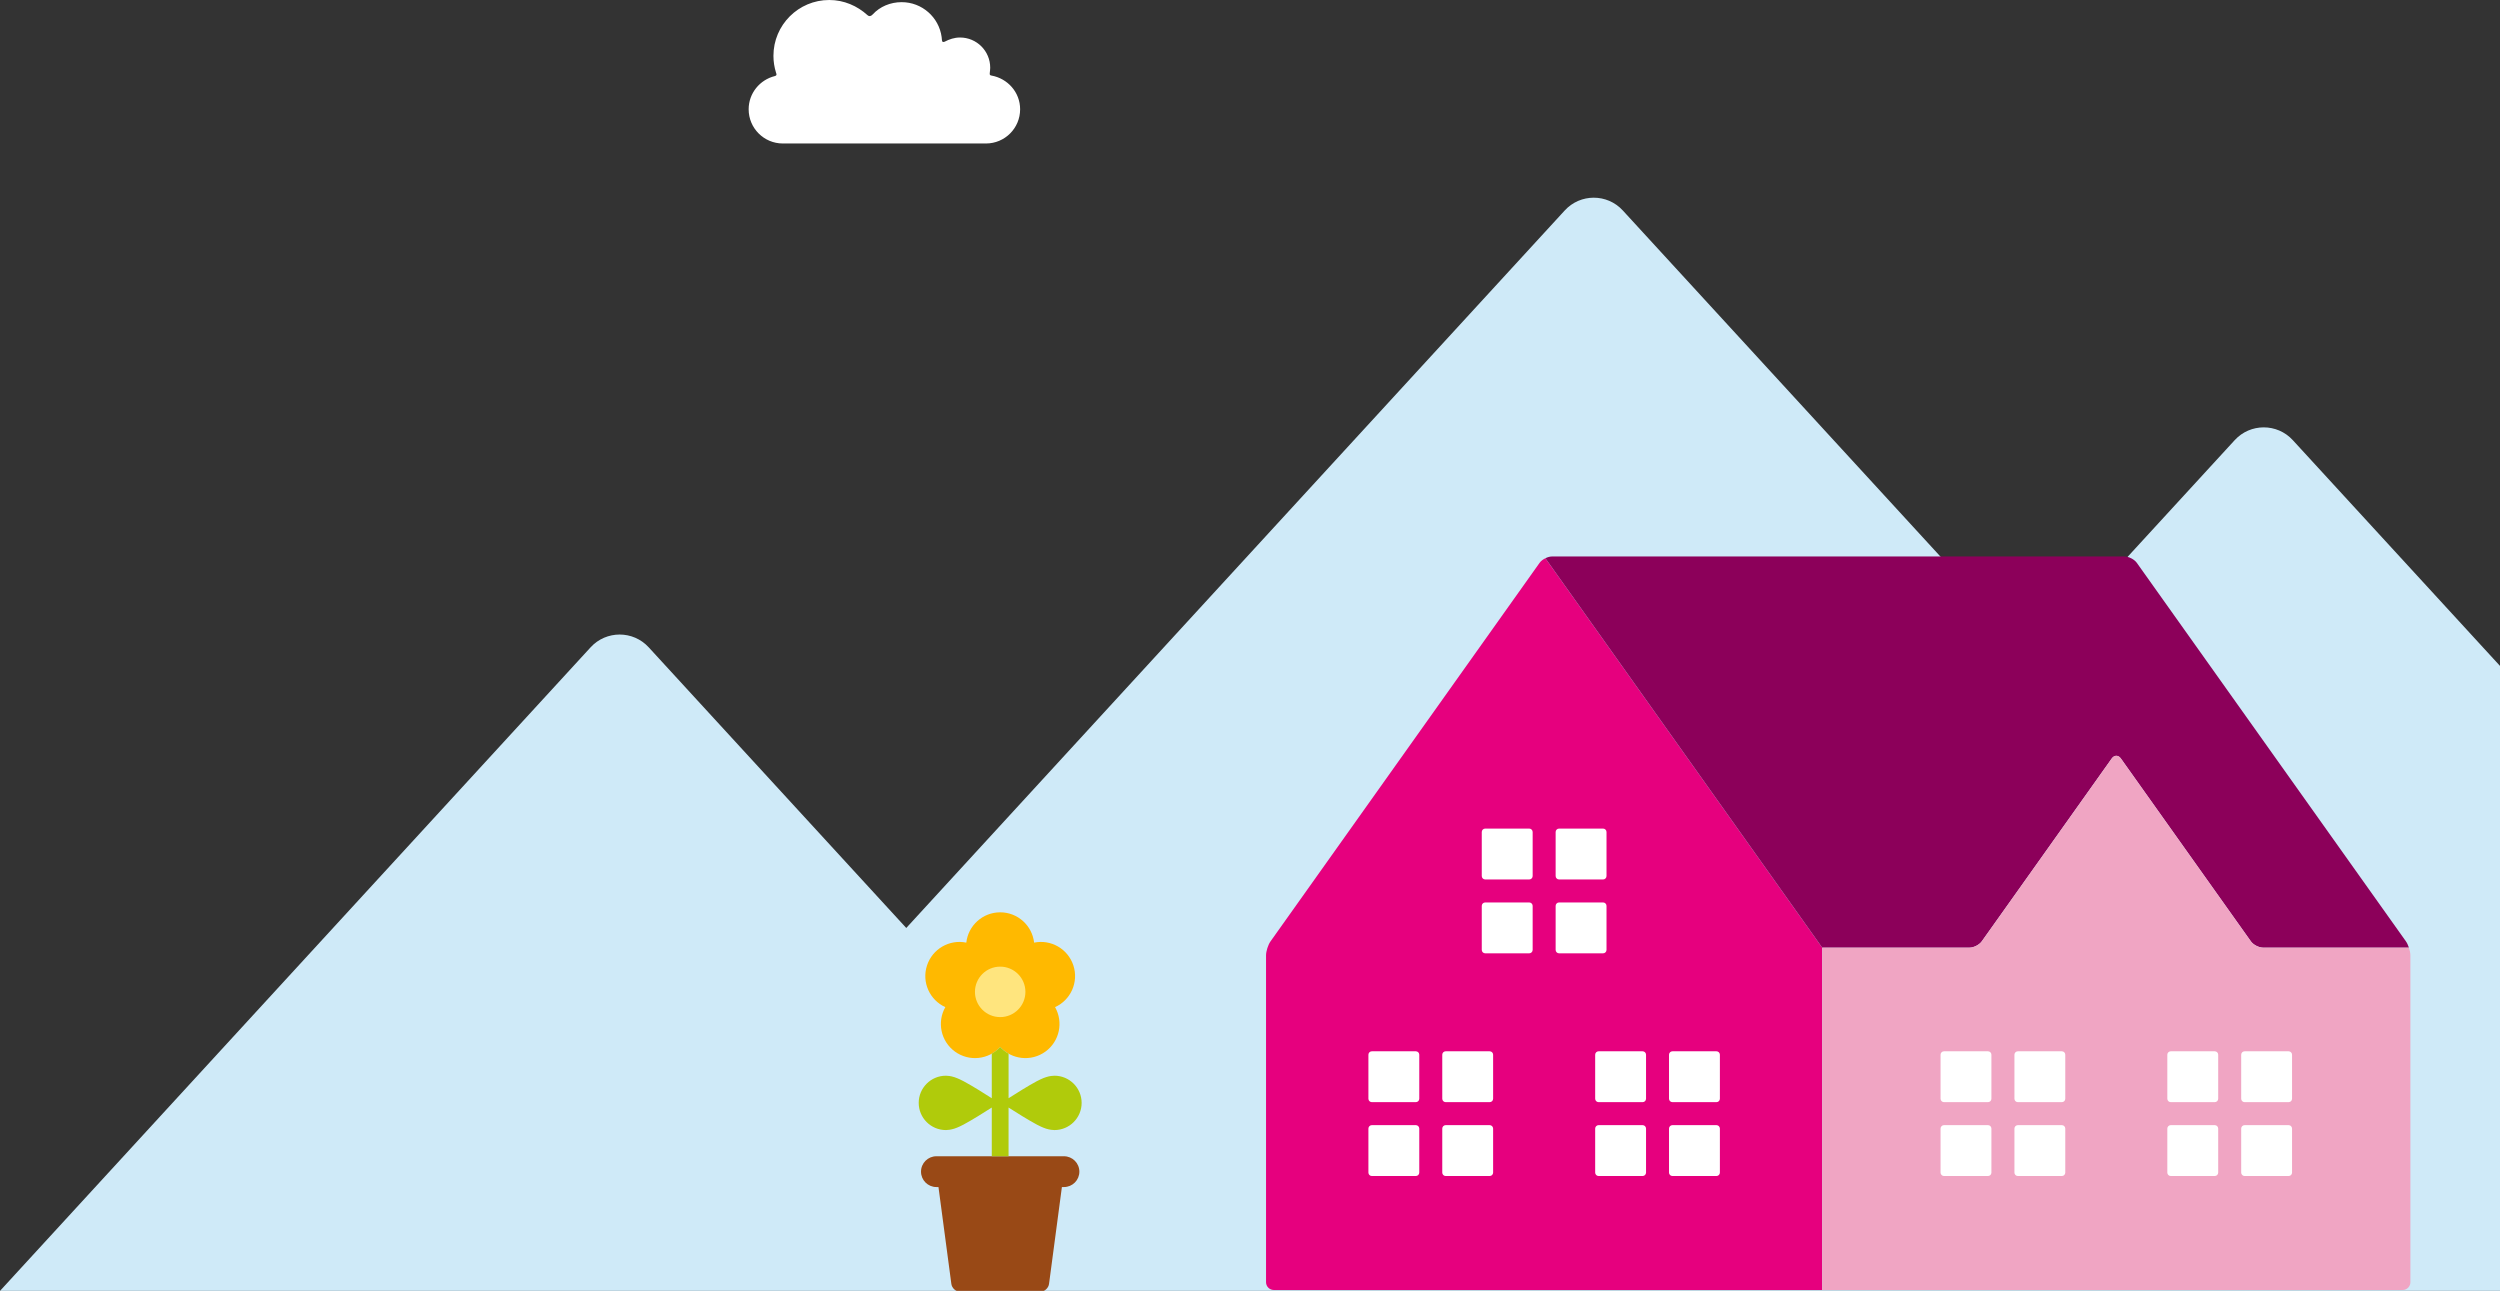 <?xml version="1.0" encoding="utf-8"?>
<svg version="1.1" xmlns="http://www.w3.org/2000/svg" viewBox="0 0 223.137 115.217">
<rect x="0" y="0" width="223.137" height="115.217" fill="#333333" stroke="none"/>
<defs>
    <style type="text/css">
        @media screen and (max-width: 439px) {
            #cloud {
            	-webkit-transform: scale(1.5) translate(40px, 0px);
            	-ms-transform: scale(1.5) translate(40px, 0px);
            	transform: scale(1.5) translate(40px, 0px);
            }
            #background {
            	-webkit-transform: scale(2) translate(0, -50px);
            	-ms-transform: scale(2) translate(0, -50px);
            	transform: scale(2) translate(0, -50px);
            }
        }
    </style>
</defs>
<g id="background">
	<path fill="#CFEAF8" d="M204.641,39.283c-1.393-1.518-3.788-1.518-5.181,0L181.557,58.79l-36.715-40.006
		c-1.393-1.519-3.788-1.519-5.181,0L80.888,82.826l-22.99-25.052c-1.393-1.518-3.788-1.518-5.181,0L0,115.217l223.137,0V59.436
		L204.641,39.283z"/>
</g>
<g id="flower">
	<g>
		<g>
			<path fill="#FFB900" d="M84.375,89.891c-0.758,1.331-0.41,3.046,0.858,3.968c1.268,0.92,3.007,0.722,4.039-0.41
				c1.032,1.132,2.771,1.331,4.039,0.41c1.267-0.922,1.615-2.637,0.858-3.968c1.395-0.631,2.122-2.224,1.637-3.713
				c-0.485-1.491-2.008-2.353-3.507-2.043c-0.17-1.522-1.46-2.706-3.026-2.706c-1.567,0-2.858,1.184-3.026,2.706
				c-1.499-0.31-3.024,0.551-3.509,2.043C82.253,87.667,82.98,89.26,84.375,89.891z"/>
		</g>
		<g>
			<circle fill="#FFE57E" cx="89.271" cy="88.529" r="2.252"/>
		</g>
		<g>
			<path fill="#994916" d="M94.962,103.201H83.579c-0.758,0-1.374,0.615-1.374,1.374c0,0.76,0.616,1.375,1.374,1.375h0.184
				l1.149,8.643c0.051,0.387,0.411,0.702,0.802,0.702h7.115c0.39,0,0.751-0.315,0.802-0.702l1.148-8.643h0.184
				c0.759,0,1.375-0.615,1.375-1.375C96.337,103.815,95.721,103.201,94.962,103.201z"/>
		</g>
	</g>
	<path fill="#B0CB0B" d="M90.02,98.854c0.678,0.435,1.75,1.109,2.521,1.521c0.15,0.08,0.503,0.259,0.82,0.361
		c0.318,0.102,0.601,0.128,0.751,0.128c1.342,0,2.429-1.085,2.429-2.427c-0.001-1.338-1.087-2.425-2.429-2.425
		c-0.15,0-0.432,0.026-0.751,0.129c-0.317,0.103-0.671,0.281-0.82,0.36c-0.771,0.413-1.843,1.087-2.521,1.521v-3.977
		c-0.275-0.155-0.529-0.354-0.75-0.597c-0.221,0.243-0.475,0.443-0.75,0.597v3.977c-0.676-0.435-1.749-1.109-2.521-1.521
		c-0.149-0.079-0.502-0.257-0.821-0.36c-0.317-0.103-0.601-0.129-0.751-0.129c-1.341,0-2.428,1.088-2.428,2.425
		c0,1.341,1.087,2.427,2.428,2.427c0.15,0,0.433-0.026,0.751-0.128c0.318-0.102,0.672-0.281,0.821-0.361
		c0.772-0.413,1.844-1.087,2.521-1.521v4.347h1.499V98.854z"/>
</g>
<g id="cloud">
	<path fill="#FFFFFF" d="M88.486,6.743c-0.153-0.027-0.159-0.084-0.142-0.257c0.015-0.145,0.037-0.292,0.037-0.443
		c0-1.489-1.207-2.695-2.695-2.695c-0.498,0-0.953,0.153-1.363,0.37c-0.124,0.065-0.245,0.04-0.251-0.139
		c-0.001-0.032-0.018-0.216-0.026-0.275c-0.239-1.757-1.745-3.111-3.568-3.111c-1.012,0-1.947,0.399-2.58,1.091
		c-0.134,0.146-0.299,0.223-0.476,0.064C76.516,0.528,75.334,0,74.016,0c-2.752,0-4.983,2.231-4.983,4.983
		c0,0.521,0.081,1.023,0.229,1.495c0.009,0.028,0.018,0.055,0.027,0.083c0.026,0.079,0.045,0.185-0.126,0.227
		c-1.34,0.331-2.342,1.526-2.342,2.967c0,1.686,1.366,3.052,3.051,3.052H88c1.685,0,3.051-1.366,3.051-3.052
		C91.052,8.236,89.936,7,88.486,6.743z"/>
</g>
<g id="house">
	<g>
		<path fill="#E6007E" d="M137.932,49.825c-0.209,0.104-0.398,0.247-0.514,0.409l-12.007,16.891l-12.008,16.892
			c-0.221,0.311-0.403,0.877-0.403,1.259v29.169c0,0.38,0.313,0.692,0.694,0.692h48.255c0.191,0,0.442,0,0.694,0V84.583
			L137.932,49.825z"/>
		<path fill="#FFFFFF" d="M126.677,104.662c0,0.167-0.137,0.303-0.305,0.303h-3.93c-0.167,0-0.305-0.136-0.305-0.303v-3.933
			c0-0.165,0.137-0.305,0.305-0.305h3.93c0.168,0,0.305,0.14,0.305,0.305V104.662z"/>
		<path fill="#FFFFFF" d="M126.677,98.067c0,0.17-0.137,0.305-0.305,0.305h-3.93c-0.167,0-0.305-0.136-0.305-0.305v-3.929
			c0-0.17,0.137-0.305,0.305-0.305h3.93c0.168,0,0.305,0.136,0.305,0.305V98.067z"/>
		<path fill="#FFFFFF" d="M133.268,104.662c0,0.167-0.137,0.303-0.305,0.303h-3.929c-0.168,0-0.305-0.136-0.305-0.303v-3.933
			c0-0.165,0.137-0.305,0.305-0.305h3.929c0.168,0,0.305,0.14,0.305,0.305V104.662z"/>
		<path fill="#FFFFFF" d="M133.268,98.067c0,0.17-0.137,0.305-0.305,0.305h-3.929c-0.168,0-0.305-0.136-0.305-0.305v-3.929
			c0-0.17,0.137-0.305,0.305-0.305h3.929c0.168,0,0.305,0.136,0.305,0.305V98.067z"/>
		<path fill="#FFFFFF" d="M136.797,84.784c0,0.167-0.138,0.305-0.306,0.305h-3.93c-0.168,0-0.306-0.138-0.306-0.305v-3.931
			c0-0.167,0.137-0.305,0.306-0.305h3.93c0.167,0,0.306,0.137,0.306,0.305V84.784z"/>
		<path fill="#FFFFFF" d="M136.797,78.191c0,0.168-0.138,0.306-0.306,0.306h-3.93c-0.168,0-0.306-0.137-0.306-0.306v-3.93
			c0-0.169,0.137-0.306,0.306-0.306h3.93c0.167,0,0.306,0.137,0.306,0.306V78.191z"/>
		<path fill="#FFFFFF" d="M138.848,74.261c0-0.169,0.138-0.306,0.305-0.306h3.93c0.167,0,0.306,0.137,0.306,0.306v3.93
			c0,0.168-0.138,0.306-0.306,0.306h-3.93c-0.167,0-0.305-0.137-0.305-0.306V74.261z"/>
		<path fill="#FFFFFF" d="M138.848,84.784v-3.931c0-0.167,0.138-0.305,0.305-0.305h3.93c0.167,0,0.306,0.137,0.306,0.305v3.931
			c0,0.167-0.138,0.305-0.306,0.305h-3.93C138.986,85.089,138.848,84.951,138.848,84.784z"/>
		<path fill="#FFFFFF" d="M146.917,104.662c0,0.167-0.137,0.303-0.305,0.303h-3.93c-0.168,0-0.305-0.136-0.305-0.303v-3.933
			c0-0.165,0.137-0.305,0.305-0.305h3.93c0.168,0,0.305,0.14,0.305,0.305V104.662z"/>
		<path fill="#FFFFFF" d="M146.917,98.067c0,0.17-0.137,0.305-0.305,0.305h-3.93c-0.168,0-0.305-0.136-0.305-0.305v-3.929
			c0-0.17,0.137-0.305,0.305-0.305h3.93c0.168,0,0.305,0.136,0.305,0.305V98.067z"/>
		<path fill="#FFFFFF" d="M153.508,104.662c0,0.167-0.137,0.303-0.305,0.303h-3.93c-0.167,0-0.306-0.136-0.306-0.303v-3.933
			c0-0.165,0.138-0.305,0.306-0.305h3.93c0.167,0,0.305,0.14,0.305,0.305V104.662z"/>
		<path fill="#FFFFFF" d="M153.508,98.067c0,0.17-0.137,0.305-0.305,0.305h-3.93c-0.167,0-0.306-0.136-0.306-0.305v-3.929
			c0-0.17,0.138-0.305,0.306-0.305h3.93c0.167,0,0.305,0.136,0.305,0.305V98.067z"/>
	</g>
	<g>
		<g>
			<path fill="#8C005A" d="M175.787,84.583c0.382,0,0.875-0.254,1.097-0.565l11.605-16.327c0.222-0.311,0.583-0.311,0.805,0
				l11.607,16.327c0.219,0.311,0.715,0.565,1.095,0.565h5.209h7.803c-0.072-0.214-0.165-0.419-0.269-0.565l-12.009-16.892
				l-12.01-16.891c-0.222-0.311-0.715-0.565-1.097-0.565h-51.107c-0.183,0-0.391,0.061-0.582,0.156l24.711,34.759h8.602H175.787z"
				/>
		</g>
	</g>
	<g>
		<path fill="#F0A5C3" d="M215.007,84.583h-7.803h-5.209c-0.38,0-0.875-0.254-1.095-0.565l-11.607-16.327
			c-0.222-0.311-0.584-0.311-0.805,0l-11.605,16.327c-0.222,0.311-0.715,0.565-1.097,0.565h-4.541h-8.602v30.555
			c0.252,0,0.503,0,0.694,0h51.109c0.382,0,0.692-0.312,0.692-0.692V85.277C215.138,85.073,215.088,84.822,215.007,84.583z"/>
		<path fill="#FFFFFF" d="M177.743,104.662c0,0.167-0.136,0.303-0.303,0.303h-3.931c-0.167,0-0.305-0.136-0.305-0.303v-3.933
			c0-0.165,0.138-0.305,0.305-0.305h3.931c0.167,0,0.303,0.14,0.303,0.305V104.662z"/>
		<path fill="#FFFFFF" d="M177.743,98.067c0,0.17-0.136,0.305-0.303,0.305h-3.931c-0.167,0-0.305-0.136-0.305-0.305v-3.929
			c0-0.17,0.138-0.305,0.305-0.305h3.931c0.167,0,0.303,0.136,0.303,0.305V98.067z"/>
		<path fill="#FFFFFF" d="M184.336,104.662c0,0.167-0.136,0.303-0.305,0.303h-3.928c-0.17,0-0.305-0.136-0.305-0.303v-3.933
			c0-0.165,0.136-0.305,0.305-0.305h3.928c0.17,0,0.305,0.14,0.305,0.305V104.662z"/>
		<path fill="#FFFFFF" d="M184.336,98.067c0,0.17-0.136,0.305-0.305,0.305h-3.928c-0.17,0-0.305-0.136-0.305-0.305v-3.929
			c0-0.17,0.136-0.305,0.305-0.305h3.928c0.17,0,0.305,0.136,0.305,0.305V98.067z"/>
		<path fill="#FFFFFF" d="M197.985,104.662c0,0.167-0.138,0.303-0.305,0.303h-3.931c-0.167,0-0.305-0.136-0.305-0.303v-3.933
			c0-0.165,0.138-0.305,0.305-0.305h3.931c0.167,0,0.305,0.14,0.305,0.305V104.662z"/>
		<path fill="#FFFFFF" d="M197.985,98.067c0,0.17-0.138,0.305-0.305,0.305h-3.931c-0.167,0-0.305-0.136-0.305-0.305v-3.929
			c0-0.17,0.138-0.305,0.305-0.305h3.931c0.167,0,0.305,0.136,0.305,0.305V98.067z"/>
		<path fill="#FFFFFF" d="M204.576,104.662c0,0.167-0.136,0.303-0.303,0.303h-3.931c-0.167,0-0.305-0.136-0.305-0.303v-3.933
			c0-0.165,0.138-0.305,0.305-0.305h3.931c0.167,0,0.303,0.14,0.303,0.305V104.662z"/>
		<path fill="#FFFFFF" d="M204.576,98.067c0,0.17-0.136,0.305-0.303,0.305h-3.931c-0.167,0-0.305-0.136-0.305-0.305v-3.929
			c0-0.17,0.138-0.305,0.305-0.305h3.931c0.167,0,0.303,0.136,0.303,0.305V98.067z"/>
	</g>
</g>
</svg>
